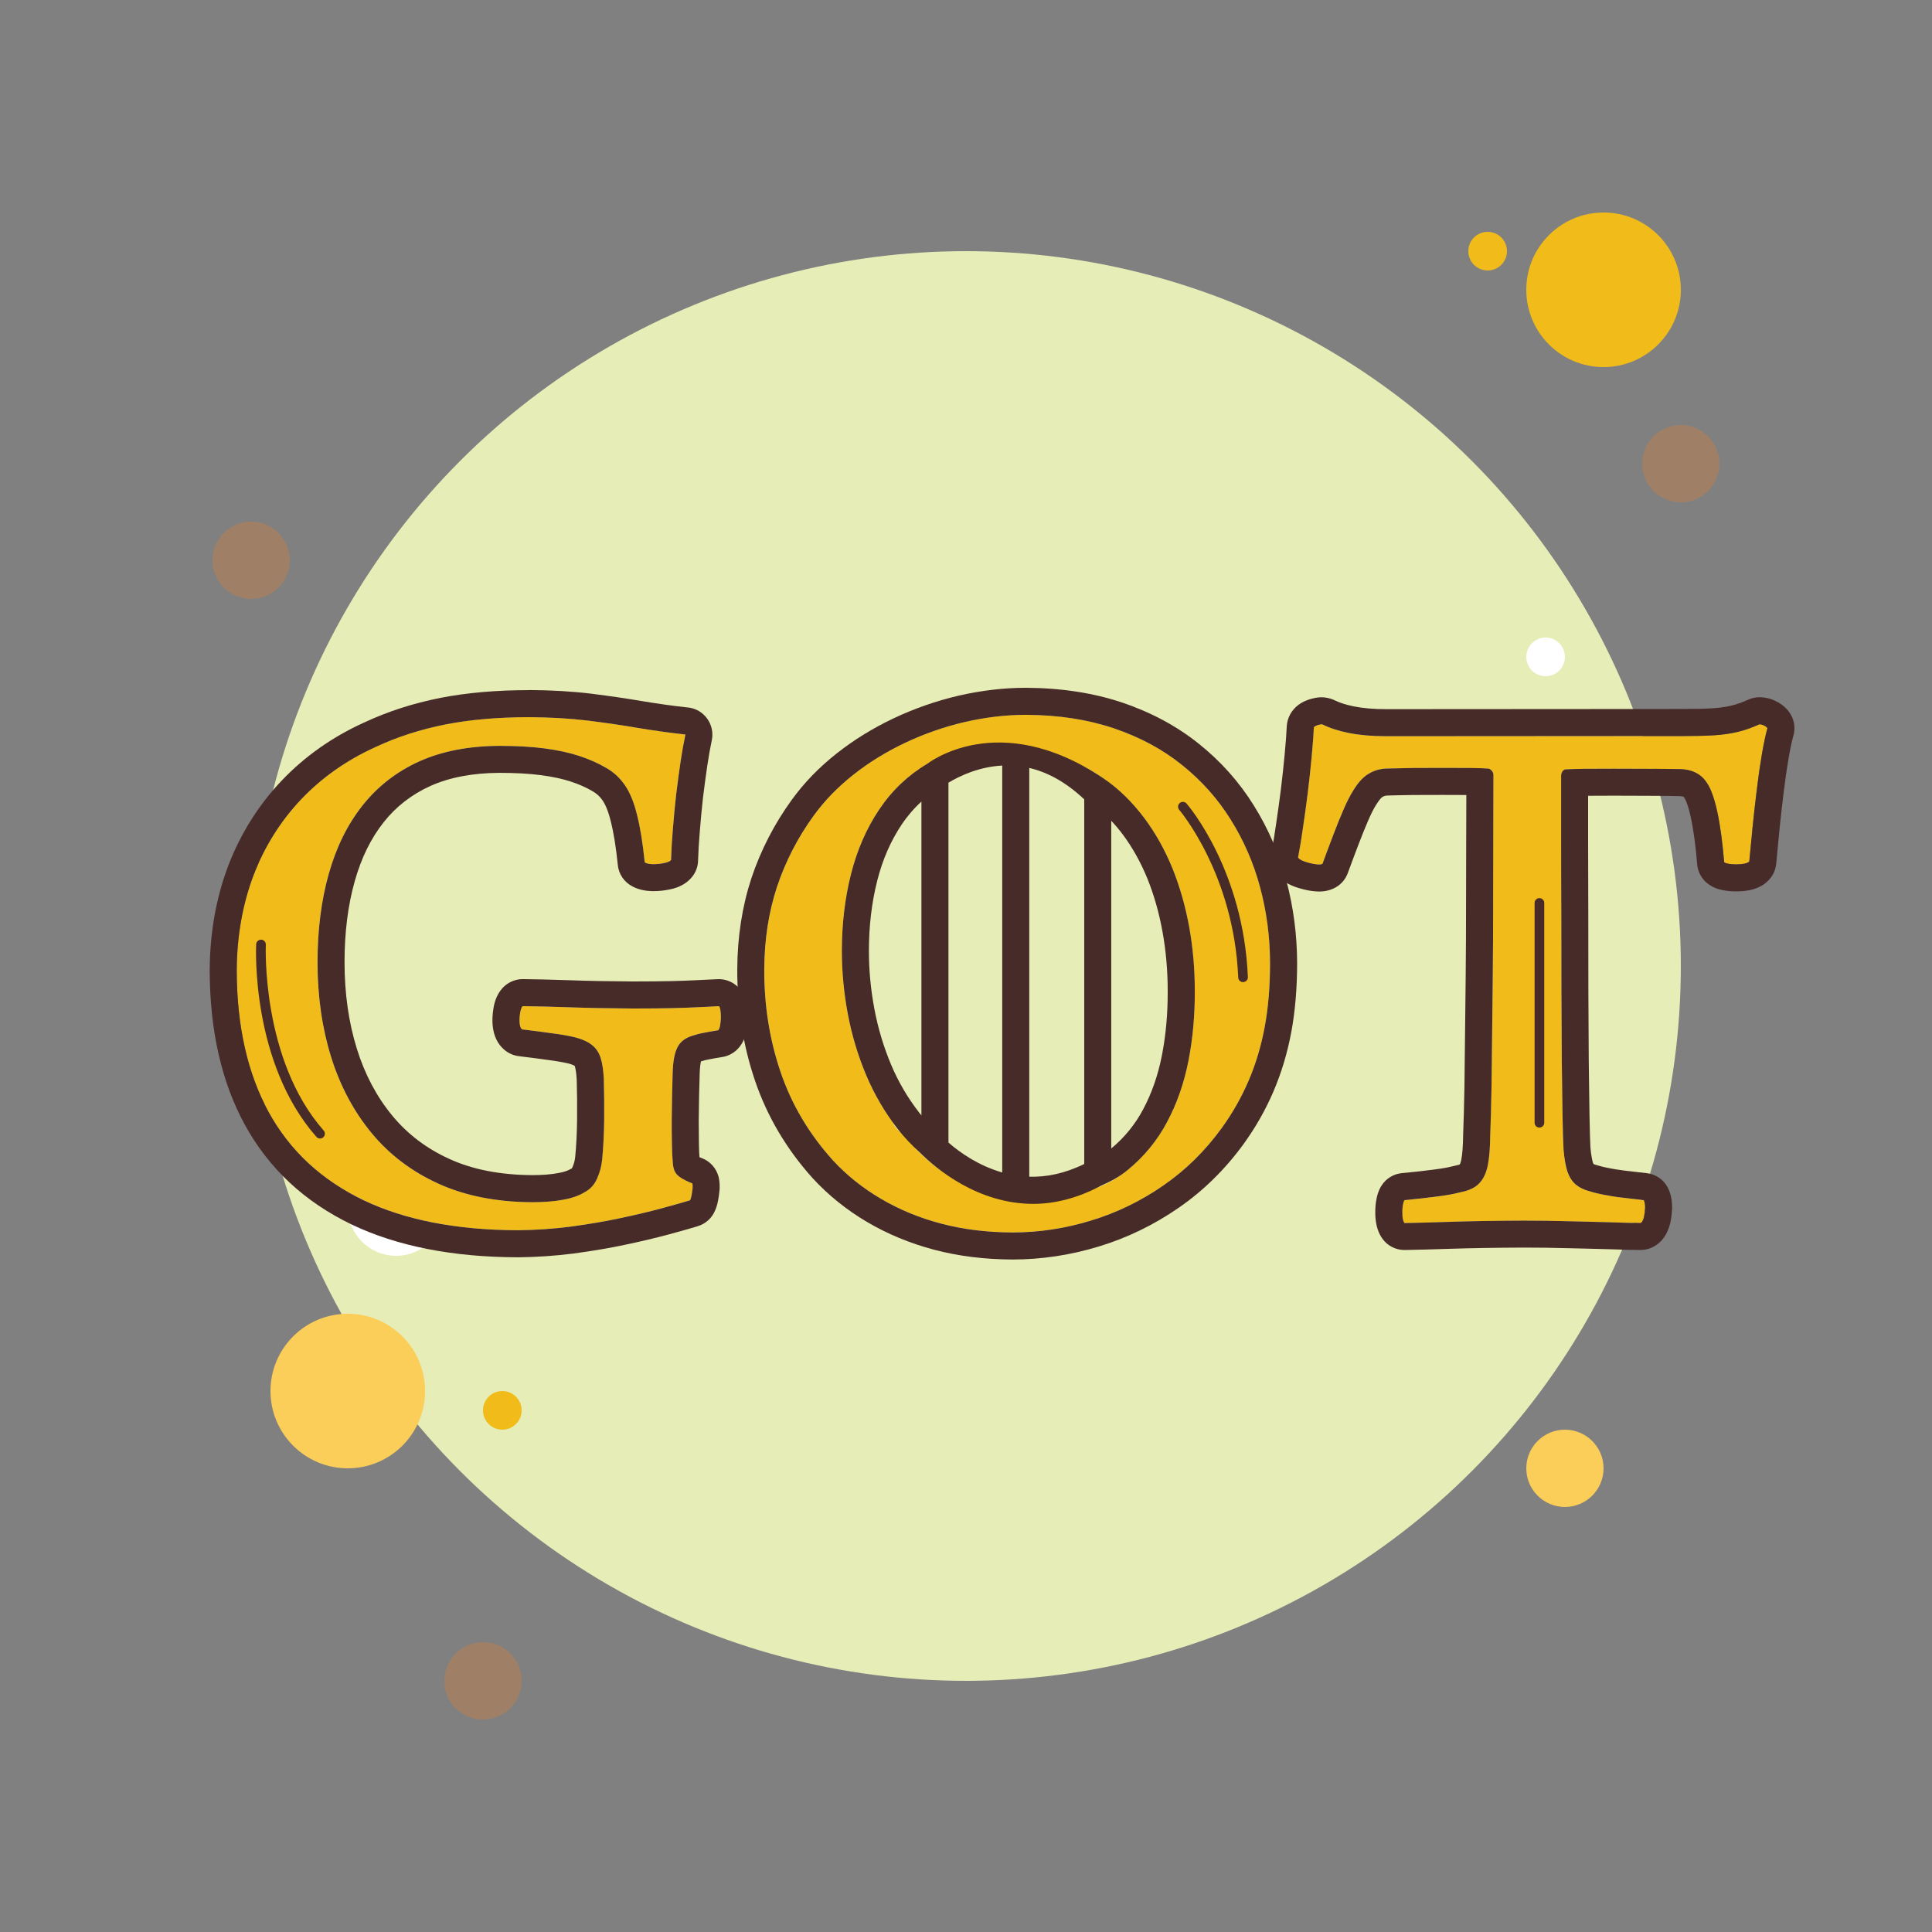 <svg xmlns="http://www.w3.org/2000/svg"  viewBox="0 0 100 100" width="50px" height="50px"><rect x="0" y="0" width="100" height="100" fill="#808080" stroke="none"/><circle cx="50" cy="50" r="37" fill="#e6edb7"/><circle cx="13" cy="29" r="2" fill="#9f8066"/><circle cx="77" cy="13" r="1" fill="#f1bc19"/><circle cx="83" cy="15" r="4" fill="#f1bc19"/><circle cx="87" cy="24" r="2" fill="#9f8066"/><circle cx="81" cy="76" r="2" fill="#fbcd59"/><circle cx="18" cy="72" r="4" fill="#fbcd59"/><circle cx="25" cy="87" r="2" fill="#9f8066"/><circle cx="20.5" cy="62.5" r="2.5" fill="#fff"/><circle cx="26" cy="73" r="1" fill="#f1bc19"/><circle cx="80" cy="34" r="1" fill="#fff"/><path fill="#f1bc19" d="M37.214,52.079h-0.005c-0.067,0.002-0.136,0.005-0.208,0.01c-0.225,0.012-0.477,0.029-0.769,0.039 c-0.471,0.025-0.936,0.041-1.427,0.053c-0.555,0.012-1.239,0.019-2.036,0.019c-1.243-0.007-2.357-0.028-3.308-0.063 c-0.976-0.035-1.76-0.051-2.399-0.058h-0.01c-0.054,0.047-0.096,0.153-0.131,0.339c-0.03,0.191-0.041,0.364-0.029,0.517 c0.015,0.181,0.054,0.284,0.121,0.339l0.005,0.005c0.639,0.077,1.149,0.144,1.562,0.203c0.421,0.054,0.814,0.121,1.166,0.203 c0.394,0.104,0.694,0.24,0.895,0.406c0.208,0.161,0.356,0.385,0.445,0.663c0.087,0.275,0.142,0.64,0.164,1.083 c0.02,0.696,0.027,1.412,0.019,2.128c-0.008,0.713-0.042,1.397-0.102,2.031c-0.035,0.357-0.12,0.682-0.266,1.006 c-0.136,0.314-0.346,0.548-0.629,0.696c-0.295,0.186-0.678,0.322-1.141,0.401c-0.46,0.087-0.992,0.126-1.581,0.126 c-1.837-0.007-3.469-0.326-4.846-0.953c-1.377-0.619-2.549-1.504-3.477-2.631c-0.929-1.124-1.631-2.448-2.094-3.941 c-0.463-1.486-0.701-3.131-0.701-4.894c0-1.674,0.196-3.213,0.58-4.57c0.391-1.387,0.959-2.542,1.741-3.535 c0.775-0.983,1.762-1.755,2.936-2.288c1.174-0.53,2.57-0.8,4.149-0.808c0.904,0,1.67,0.044,2.336,0.131 c0.676,0.089,1.279,0.219,1.794,0.387c0.51,0.166,0.986,0.376,1.407,0.624c0.389,0.22,0.705,0.513,0.967,0.895 c0.26,0.374,0.468,0.887,0.624,1.519c0.166,0.651,0.302,1.483,0.401,2.471v0.005h0.005c0.082,0.054,0.215,0.084,0.421,0.092 c0.223,0,0.405-0.021,0.571-0.058c0.186-0.032,0.308-0.085,0.368-0.16v-0.005c0.015-0.505,0.047-1.037,0.092-1.577 c0.052-0.649,0.107-1.232,0.169-1.785c0.084-0.683,0.158-1.234,0.232-1.727c0.079-0.532,0.162-0.997,0.247-1.388v-0.015h-0.015 c-0.775-0.084-1.573-0.195-2.442-0.339c-0.745-0.129-1.577-0.251-2.612-0.382c-0.933-0.111-1.948-0.169-3.018-0.174 c-1.585,0-3.036,0.125-4.309,0.372c-1.32,0.262-2.51,0.645-3.642,1.175c-1.481,0.671-2.773,1.577-3.835,2.694 c-1.065,1.119-1.899,2.444-2.476,3.937c-0.57,1.501-0.866,3.169-0.871,4.957c0.007,2.862,0.564,5.319,1.654,7.303 c0.547,0.995,1.233,1.88,2.046,2.636c0.812,0.755,1.771,1.402,2.848,1.92c2.149,1.03,4.844,1.557,8.014,1.562 c0.889-0.007,1.797-0.07,2.699-0.184c0.963-0.131,1.808-0.274,2.578-0.44c0.805-0.168,1.53-0.342,2.162-0.513 c0.688-0.188,1.134-0.312,1.451-0.411h0.005l0.005-0.005c0.03-0.054,0.058-0.138,0.077-0.252c0.025-0.109,0.036-0.227,0.048-0.339 l0.005-0.019c0.007-0.139,0.003-0.212-0.01-0.256v-0.005h-0.005c-0.272-0.106-0.499-0.225-0.653-0.334 c-0.136-0.097-0.231-0.217-0.28-0.348c-0.047-0.129-0.075-0.29-0.082-0.493c-0.02-0.203-0.034-0.494-0.039-0.861 c-0.008-0.374-0.01-0.79-0.01-1.228c0.007-0.448,0.012-0.892,0.019-1.32c0.005-0.265,0.012-0.512,0.019-0.73 c0.005-0.136,0.007-0.263,0.01-0.382c0.015-0.597,0.091-1.028,0.237-1.325c0.141-0.297,0.402-0.508,0.774-0.619 c0.193-0.064,0.403-0.12,0.624-0.16c0.228-0.047,0.478-0.086,0.716-0.126l0.01-0.005c0.054-0.055,0.089-0.167,0.111-0.353 c0.022-0.191,0.029-0.364,0.014-0.532c-0.012-0.186-0.04-0.296-0.082-0.353L37.214,52.079z"/><path fill="#f1bc19" d="M91.312,37.556c-0.087-0.045-0.175-0.068-0.242-0.068c-0.386,0.176-0.758,0.307-1.132,0.397 c-0.367,0.087-0.775,0.147-1.224,0.174c-0.448,0.027-0.977,0.039-1.596,0.039l-15.365,0.01c-0.753,0-1.399-0.06-1.944-0.169 c-0.545-0.109-0.992-0.257-1.359-0.44c-0.027-0.012-0.083-0.01-0.15,0.01c-0.074,0.012-0.136,0.036-0.198,0.063 S68.008,37.637,68,37.664c-0.02,0.448-0.062,0.963-0.116,1.548c-0.054,0.584-0.122,1.197-0.198,1.828 c-0.082,0.631-0.162,1.241-0.251,1.818c-0.082,0.584-0.17,1.095-0.251,1.528c0.04,0.067,0.146,0.136,0.324,0.203 c0.183,0.062,0.37,0.113,0.561,0.14c0.191,0.027,0.308,0.025,0.377-0.015c0.191-0.522,0.378-1.019,0.561-1.499 c0.183-0.475,0.356-0.917,0.527-1.306c0.171-0.394,0.34-0.729,0.503-0.987c0.245-0.401,0.504-0.692,0.784-0.861 c0.277-0.171,0.582-0.266,0.928-0.28c0.401-0.012,0.861-0.022,1.383-0.029c0.522,0,1.044-0.005,1.567-0.005 c0.53,0,1.001,0.005,1.417,0.005c0.414,0.007,0.711,0.014,0.895,0.029c0.067,0,0.127,0.035,0.189,0.102 c0.062,0.062,0.092,0.138,0.097,0.227c0,1.364-0.002,2.771-0.01,4.232c0,1.461-0.005,2.907-0.01,4.348 c-0.007,1.434-0.024,2.799-0.039,4.091c-0.015,1.297-0.026,2.457-0.039,3.482c-0.02,1.033-0.041,1.869-0.068,2.515 c-0.007,0.624-0.044,1.134-0.126,1.543c-0.082,0.401-0.232,0.713-0.45,0.938c-0.218,0.225-0.546,0.373-0.972,0.455 c-0.305,0.082-0.702,0.156-1.199,0.218c-0.49,0.067-1.054,0.127-1.693,0.189c-0.04,0.062-0.07,0.178-0.092,0.334 c-0.02,0.163-0.017,0.325-0.01,0.488c0.012,0.163,0.047,0.288,0.102,0.363c0.53-0.007,1.313-0.028,2.346-0.063 s2.303-0.055,3.811-0.063c0.834,0,1.643,0.012,2.418,0.034c0.775,0.02,1.482,0.033,2.109,0.053 c0.631,0.02,1.146,0.039,1.548,0.039c0.067-0.035,0.122-0.136,0.165-0.3c0.035-0.163,0.055-0.327,0.063-0.503 c-0.002-0.176-0.028-0.308-0.068-0.382c-0.468-0.054-0.872-0.098-1.204-0.14c-0.332-0.04-0.625-0.093-0.871-0.14 c-0.253-0.047-0.481-0.1-0.692-0.169c-0.312-0.074-0.559-0.197-0.75-0.353c-0.191-0.156-0.331-0.383-0.435-0.667 c-0.094-0.292-0.163-0.673-0.203-1.141c-0.02-0.359-0.038-0.936-0.053-1.736c-0.012-0.802-0.024-1.763-0.039-2.878 c-0.007-1.114-0.012-2.308-0.019-3.598c0-1.29-0.005-2.595-0.005-3.927c-0.007-1.332-0.01-2.616-0.01-3.854v-3.371 c0-0.067,0.019-0.129,0.053-0.198c0.04-0.062,0.09-0.106,0.15-0.126c0.245-0.012,0.585-0.022,1.021-0.029 c0.436,0,0.925-0.005,1.47-0.005c0.542,0,1.092,0,1.649,0.005c0.565,0.003,1.369,0.004,1.852,0.019 c0.386,0.012,0.707,0.117,0.967,0.3c0.258,0.183,0.463,0.474,0.624,0.88c0.104,0.26,0.201,0.586,0.285,0.967 c0.087,0.389,0.156,0.802,0.218,1.257c0.062,0.456,0.11,0.924,0.15,1.407c0.035,0.04,0.116,0.065,0.237,0.087 c0.121,0.02,0.262,0.032,0.411,0.029c0.156-0.002,0.295-0.014,0.416-0.039c0.121-0.027,0.202-0.067,0.237-0.116 c0.054-0.557,0.11-1.162,0.174-1.809c0.064-0.644,0.138-1.283,0.218-1.93c0.077-0.639,0.162-1.235,0.256-1.785 c0.092-0.545,0.189-1.002,0.29-1.369C91.454,37.645,91.403,37.601,91.312,37.556z"/><path fill="#f1bc19" d="M63.702,42.421c-0.671-1.077-1.514-2.024-2.529-2.834c-1.008-0.81-2.191-1.443-3.535-1.896 c-1.352-0.453-2.86-0.684-4.541-0.692c-1.062,0-2.125,0.132-3.187,0.377c-1.057,0.248-2.074,0.606-3.047,1.064 c-0.973,0.461-1.865,1.005-2.674,1.644c-0.817,0.644-1.505,1.35-2.075,2.138c-0.822,1.132-1.455,2.363-1.896,3.68 c-0.433,1.325-0.65,2.743-0.658,4.266c-0.007,1.86,0.272,3.629,0.841,5.31s1.47,3.201,2.699,4.565 c0.713,0.775,1.545,1.443,2.486,1.997c0.941,0.555,1.98,0.989,3.124,1.291c1.139,0.302,2.373,0.452,3.69,0.459 c1.387,0,2.735-0.208,4.067-0.614c1.33-0.404,2.575-1.006,3.733-1.809c1.159-0.795,2.168-1.791,3.027-2.969 c0.562-0.775,1.029-1.598,1.398-2.457c0.371-0.864,0.651-1.795,0.837-2.795s0.276-2.107,0.276-3.308 c-0.003-1.352-0.176-2.652-0.513-3.908C64.889,44.67,64.381,43.503,63.702,42.421z M61.511,54.913 c-0.228,1.156-0.6,2.217-1.103,3.158c-0.503,0.951-1.184,1.785-2.031,2.481c-0.54,0.458-1.181,0.804-1.959,1.064 c-0.094,0.03-0.191,0.06-0.285,0.087l-0.014,0.005v-0.24c-0.257,0.156-0.522,0.295-0.802,0.404l0.097-0.004 c-0.041,0.007-0.083,0.01-0.124,0.016C52.533,62.944,48.796,61.286,47,59c-0.366-0.466-0.597-0.433-0.802-0.929 c-0.541-0.752-1.004-1.561-1.367-2.423c-0.423-1.005-0.742-2.071-0.948-3.158s-0.31-2.187-0.31-3.269 c0-1.404,0.159-2.742,0.474-3.98c0.312-1.238,0.802-2.361,1.456-3.337c0.654-0.978,1.488-1.773,2.481-2.365 c0.342-0.191,0.707-0.355,1.088-0.488l0.019-0.01v0.374c0.539-0.308,1.195-0.49,1.971-0.484c1.795,0.014,3.455,0.184,5.056,0.905 v-0.157l0.019,0.01c0.332,0.176,0.653,0.372,0.962,0.59c0.797,0.557,1.511,1.248,2.118,2.051c0.584,0.78,1.081,1.665,1.475,2.636 c0.381,0.948,0.67,1.972,0.861,3.042c0.186,1.035,0.285,2.135,0.285,3.274C61.848,52.544,61.737,53.764,61.511,54.913z"/><path fill="#472b29" d="M91.07,37.488c0.067,0,0.155,0.023,0.242,0.068c0.092,0.045,0.142,0.088,0.169,0.135 c-0.101,0.367-0.198,0.824-0.29,1.369c-0.094,0.55-0.18,1.146-0.256,1.785c-0.079,0.646-0.153,1.286-0.218,1.93 c-0.064,0.646-0.12,1.252-0.174,1.809c-0.035,0.049-0.116,0.089-0.237,0.116c-0.121,0.025-0.26,0.036-0.416,0.039 c-0.013,0-0.027,0-0.04,0c-0.134,0-0.261-0.011-0.371-0.029c-0.121-0.022-0.202-0.047-0.237-0.087 c-0.04-0.483-0.088-0.952-0.15-1.407s-0.131-0.869-0.218-1.257c-0.084-0.381-0.181-0.707-0.285-0.967 c-0.161-0.406-0.366-0.697-0.624-0.88c-0.26-0.183-0.581-0.287-0.967-0.3c-0.483-0.015-1.288-0.017-1.852-0.019 c-0.529-0.005-1.052-0.005-1.568-0.005c-0.027,0-0.054,0-0.081,0c-0.545,0-1.034,0.005-1.47,0.005 c-0.436,0.007-0.775,0.017-1.021,0.029c-0.059,0.02-0.11,0.064-0.15,0.126c-0.035,0.069-0.053,0.131-0.053,0.198v3.371 c0,1.238,0.002,2.522,0.01,3.854c0,1.332,0.005,2.637,0.005,3.927c0.007,1.29,0.012,2.484,0.019,3.598 c0.015,1.114,0.026,2.075,0.039,2.878c0.015,0.8,0.033,1.377,0.053,1.736c0.04,0.468,0.109,0.849,0.203,1.141 c0.104,0.285,0.245,0.511,0.435,0.667c0.191,0.156,0.438,0.279,0.75,0.353c0.21,0.069,0.439,0.122,0.692,0.169 c0.245,0.047,0.539,0.101,0.871,0.14c0.332,0.042,0.736,0.086,1.204,0.14c0.04,0.074,0.065,0.206,0.068,0.382 c-0.007,0.176-0.028,0.34-0.063,0.503c-0.042,0.163-0.098,0.265-0.165,0.3c-0.401,0-0.916-0.019-1.547-0.039 c-0.626-0.02-1.333-0.033-2.109-0.053c-0.775-0.022-1.584-0.034-2.418-0.034c-1.508,0.007-2.778,0.028-3.811,0.063 c-1.032,0.035-1.816,0.055-2.346,0.063c-0.055-0.074-0.089-0.199-0.102-0.363c-0.007-0.163-0.01-0.325,0.01-0.488 c0.022-0.156,0.052-0.272,0.092-0.334c0.639-0.062,1.202-0.122,1.693-0.189c0.498-0.062,0.895-0.136,1.199-0.218 c0.426-0.082,0.754-0.229,0.972-0.455c0.218-0.225,0.368-0.537,0.45-0.938c0.082-0.409,0.118-0.919,0.126-1.543 c0.027-0.646,0.048-1.482,0.068-2.515c0.012-1.025,0.024-2.185,0.039-3.482c0.015-1.293,0.031-2.658,0.039-4.091 c0.005-1.441,0.01-2.887,0.01-4.348c0.007-1.461,0.01-2.867,0.01-4.232c-0.005-0.089-0.035-0.165-0.097-0.227 c-0.062-0.067-0.122-0.102-0.189-0.102c-0.183-0.015-0.481-0.022-0.895-0.029c-0.416,0-0.887-0.005-1.417-0.005 c-0.522,0-1.044,0.005-1.567,0.005c-0.523,0.007-0.982,0.017-1.383,0.029c-0.347,0.015-0.651,0.11-0.928,0.28 c-0.28,0.168-0.538,0.46-0.783,0.861c-0.163,0.258-0.332,0.593-0.503,0.987c-0.171,0.389-0.344,0.83-0.527,1.306 c-0.183,0.48-0.37,0.977-0.561,1.499c-0.039,0.022-0.093,0.033-0.167,0.033c-0.057,0-0.127-0.006-0.21-0.018 c-0.191-0.027-0.378-0.078-0.561-0.14c-0.178-0.067-0.285-0.136-0.324-0.203c0.082-0.433,0.17-0.944,0.251-1.528 c0.089-0.577,0.17-1.187,0.251-1.818c0.077-0.631,0.144-1.244,0.198-1.828s0.096-1.099,0.116-1.548 c0.007-0.027,0.04-0.065,0.102-0.092s0.124-0.05,0.198-0.063c0.04-0.012,0.075-0.017,0.104-0.017 c0.019,0,0.035,0.003,0.046,0.008c0.366,0.183,0.814,0.331,1.359,0.44c0.545,0.109,1.191,0.169,1.944,0.169l15.365-0.01 c0.619,0,1.148-0.011,1.596-0.039c0.448-0.027,0.857-0.087,1.224-0.174C90.312,37.796,90.684,37.664,91.07,37.488 M91.07,36.088 c-0.2,0-0.398,0.043-0.58,0.126c-0.31,0.141-0.597,0.242-0.876,0.309c-0.297,0.07-0.629,0.117-0.984,0.138 c-0.4,0.024-0.894,0.036-1.511,0.036l-15.365,0.01c-0.636,0-1.197-0.048-1.669-0.142c-0.407-0.082-0.746-0.189-1.007-0.319 c-0.016-0.008-0.032-0.016-0.049-0.023c-0.181-0.082-0.424-0.132-0.624-0.132c0,0,0,0-0.001,0c-0.136,0-0.276,0.017-0.415,0.052 c-0.195,0.041-0.347,0.102-0.449,0.146c-0.447,0.197-0.771,0.565-0.891,1.01c-0.027,0.099-0.042,0.2-0.047,0.302 c-0.016,0.373-0.051,0.829-0.111,1.479c-0.053,0.572-0.119,1.171-0.194,1.789c-0.079,0.609-0.158,1.207-0.245,1.773 c-0.071,0.506-0.15,0.984-0.244,1.482c-0.063,0.334-0.002,0.68,0.171,0.973c0.211,0.356,0.55,0.618,1.038,0.801 c0.333,0.113,0.598,0.179,0.854,0.215c0.162,0.023,0.297,0.032,0.408,0.032c0.319,0,0.609-0.073,0.861-0.217 c0.288-0.164,0.508-0.425,0.622-0.737c0.188-0.516,0.373-1.006,0.554-1.48c0.173-0.449,0.338-0.87,0.501-1.241 c0.187-0.43,0.322-0.672,0.403-0.8c0.206-0.336,0.322-0.411,0.323-0.412c0.09-0.055,0.164-0.077,0.266-0.081 c0.378-0.012,0.83-0.021,1.344-0.028l0.77-0.002l0.777-0.002l0.787,0.003l0.41,0.001c-0.001,1.034-0.004,2.093-0.009,3.183 c0,1.466-0.005,2.91-0.01,4.35c-0.007,1.341-0.022,2.624-0.036,3.843l-0.003,0.237l-0.019,1.691l-0.02,1.79 c-0.02,1.009-0.04,1.835-0.067,2.473c-0.008,0.608-0.04,1.029-0.1,1.327c-0.027,0.132-0.061,0.206-0.078,0.232c0,0,0,0-0.001,0 c-0.011,0-0.085,0.032-0.234,0.06c-0.033,0.006-0.067,0.014-0.099,0.023c-0.174,0.047-0.491,0.116-1.009,0.18 c-0.491,0.067-1.037,0.125-1.655,0.184c-0.427,0.041-0.812,0.277-1.044,0.638c-0.153,0.238-0.245,0.513-0.299,0.89 c-0.037,0.301-0.032,0.546-0.022,0.751c0.035,0.473,0.159,0.839,0.372,1.128c0.264,0.359,0.683,0.571,1.128,0.571 c0.007,0,0.013,0,0.02,0c0.536-0.008,1.328-0.028,2.373-0.063c1.007-0.034,2.275-0.055,3.771-0.062 c0.802,0,1.602,0.011,2.371,0.033l0.833,0.02c0.454,0.011,0.879,0.021,1.271,0.033l0.281,0.009c0.522,0.017,0.959,0.03,1.31,0.03 c0.224,0,0.444-0.054,0.643-0.157c0.436-0.225,0.731-0.627,0.877-1.194c0.005-0.02,0.01-0.04,0.014-0.06 c0.051-0.242,0.081-0.482,0.092-0.733c0.001-0.026,0.001-0.052,0.001-0.079c-0.006-0.405-0.082-0.739-0.233-1.022 c-0.216-0.405-0.617-0.678-1.073-0.731l-0.465-0.053c-0.27-0.031-0.513-0.058-0.725-0.085c-0.305-0.036-0.565-0.084-0.783-0.126 c-0.224-0.042-0.386-0.081-0.518-0.124c-0.037-0.012-0.075-0.023-0.114-0.032c-0.073-0.017-0.126-0.038-0.159-0.056 c-0.007-0.013-0.015-0.032-0.026-0.058c-0.043-0.141-0.097-0.391-0.132-0.804c-0.016-0.307-0.034-0.868-0.048-1.644l-0.025-1.814 l-0.014-1.057l-0.011-2.036l-0.008-1.552l-0.002-1.927l-0.002-1.992c-0.007-1.337-0.01-2.619-0.01-3.854v-2.32l0.484-0.002 l0.81-0.003h0.081c0.512,0,1.03,0,1.555,0.005l0.179,0.001c0.535,0.002,1.217,0.005,1.643,0.018 c0.092,0.003,0.166,0.019,0.203,0.044l0,0c-0.003,0,0.055,0.063,0.131,0.253c0.055,0.138,0.136,0.376,0.219,0.753 c0.074,0.33,0.136,0.693,0.198,1.144c0.055,0.407,0.102,0.843,0.142,1.333c0.025,0.299,0.144,0.582,0.342,0.808 c0.367,0.419,0.854,0.508,1.038,0.542c0.221,0.036,0.422,0.052,0.624,0.052c0.008,0,0.055,0,0.063,0 c0.251-0.004,0.472-0.026,0.672-0.067c0.501-0.112,0.863-0.341,1.104-0.685c0.138-0.197,0.223-0.427,0.247-0.667l0.069-0.723 c0.033-0.346,0.067-0.708,0.104-1.083c0.063-0.633,0.136-1.262,0.214-1.898c0.074-0.62,0.157-1.197,0.247-1.719 c0.084-0.499,0.171-0.912,0.26-1.232c0.1-0.362,0.051-0.75-0.138-1.075c-0.171-0.295-0.429-0.528-0.769-0.693 C91.669,36.165,91.364,36.088,91.07,36.088L91.07,36.088z"/><path fill="#472b29" d="M27.387,37.121c1.07,0.005,2.084,0.063,3.018,0.174c1.035,0.131,1.866,0.253,2.612,0.382 c0.869,0.144,1.667,0.254,2.442,0.339h0.015v0.014c-0.084,0.391-0.167,0.856-0.247,1.388c-0.074,0.493-0.148,1.043-0.232,1.727 c-0.062,0.552-0.117,1.136-0.169,1.785c-0.045,0.54-0.077,1.071-0.092,1.577v0.005c-0.059,0.074-0.182,0.127-0.367,0.16 c-0.166,0.037-0.348,0.058-0.571,0.058c-0.206-0.007-0.339-0.037-0.421-0.092H33.37v-0.005c-0.099-0.988-0.236-1.82-0.401-2.471 c-0.156-0.631-0.364-1.145-0.624-1.519c-0.262-0.381-0.578-0.674-0.967-0.895c-0.421-0.248-0.897-0.458-1.407-0.624 c-0.515-0.168-1.118-0.298-1.794-0.387c-0.666-0.087-1.432-0.131-2.336-0.131c-1.58,0.007-2.976,0.278-4.149,0.808 c-1.174,0.532-2.161,1.304-2.936,2.288c-0.782,0.993-1.35,2.149-1.741,3.535c-0.384,1.357-0.58,2.896-0.58,4.57 c0,1.763,0.238,3.409,0.701,4.894c0.463,1.493,1.166,2.817,2.094,3.941c0.928,1.127,2.1,2.012,3.477,2.631 c1.377,0.626,3.009,0.945,4.846,0.953c0.589,0,1.121-0.039,1.581-0.126c0.463-0.079,0.847-0.216,1.141-0.401 c0.282-0.149,0.492-0.382,0.629-0.696c0.146-0.324,0.231-0.649,0.266-1.006c0.059-0.634,0.094-1.318,0.102-2.031 c0.007-0.716,0-1.432-0.019-2.128c-0.022-0.443-0.078-0.808-0.165-1.083c-0.089-0.277-0.237-0.502-0.445-0.663 c-0.201-0.166-0.501-0.302-0.895-0.406c-0.352-0.082-0.745-0.149-1.166-0.203c-0.413-0.059-0.923-0.126-1.562-0.203l-0.005-0.005 c-0.067-0.055-0.106-0.158-0.121-0.339c-0.012-0.154-0.001-0.327,0.029-0.518c0.035-0.186,0.076-0.292,0.131-0.339h0.005h0.005 c0.639,0.007,1.423,0.023,2.399,0.058c0.951,0.035,2.065,0.055,3.308,0.063c0.797,0,1.481-0.007,2.036-0.019 c0.49-0.012,0.956-0.028,1.427-0.053c0.292-0.01,0.543-0.026,0.769-0.039c0.072-0.005,0.141-0.007,0.208-0.01h0.005l0.005,0.005 c0.042,0.057,0.07,0.167,0.082,0.353c0.015,0.168,0.008,0.341-0.015,0.532c-0.022,0.186-0.057,0.299-0.111,0.353l-0.01,0.005 c-0.238,0.04-0.488,0.079-0.716,0.126c-0.22,0.04-0.431,0.095-0.624,0.16c-0.371,0.111-0.633,0.322-0.774,0.619 c-0.146,0.297-0.222,0.728-0.237,1.325c-0.002,0.119-0.005,0.246-0.01,0.382c-0.007,0.218-0.014,0.465-0.019,0.73 c-0.007,0.428-0.012,0.872-0.019,1.32c0,0.438,0.002,0.854,0.01,1.228c0.005,0.366,0.019,0.658,0.039,0.861 c0.007,0.203,0.035,0.365,0.082,0.493c0.05,0.131,0.144,0.252,0.281,0.348c0.153,0.109,0.381,0.227,0.653,0.334h0.005v0.005 c0.012,0.045,0.017,0.118,0.01,0.256l-0.005,0.019c-0.012,0.111-0.024,0.23-0.048,0.339c-0.02,0.114-0.048,0.197-0.077,0.252 l-0.005,0.005h-0.005c-0.317,0.099-0.763,0.223-1.451,0.411c-0.631,0.171-1.357,0.344-2.162,0.513 c-0.77,0.166-1.615,0.309-2.578,0.44c-0.901,0.114-1.81,0.176-2.699,0.184c-3.169-0.005-5.864-0.532-8.014-1.562 c-1.077-0.518-2.036-1.165-2.849-1.92c-0.812-0.755-1.499-1.64-2.046-2.636c-1.09-1.983-1.647-4.44-1.654-7.303 c0.005-1.788,0.301-3.457,0.87-4.957c0.577-1.493,1.411-2.817,2.476-3.937c1.062-1.117,2.354-2.023,3.835-2.694 c1.132-0.53,2.322-0.913,3.642-1.175C24.351,37.246,25.802,37.121,27.387,37.121 M27.387,35.721 c-1.679,0-3.219,0.134-4.576,0.398c-1.442,0.287-2.738,0.706-3.968,1.281c-1.634,0.74-3.071,1.751-4.256,2.997 c-1.194,1.255-2.125,2.734-2.768,4.397c-0.636,1.674-0.959,3.508-0.965,5.458c0.008,3.106,0.623,5.788,1.827,7.981 c0.619,1.127,1.4,2.132,2.319,2.987c0.917,0.853,1.992,1.579,3.196,2.157c2.343,1.123,5.242,1.695,8.618,1.7 c0.953-0.008,1.916-0.073,2.876-0.195c1.028-0.14,1.906-0.29,2.697-0.46c0.799-0.167,1.553-0.346,2.233-0.53 c0.691-0.189,1.144-0.315,1.47-0.416c0.225-0.064,0.434-0.183,0.603-0.349c0.098-0.097,0.186-0.212,0.252-0.333 c0.101-0.186,0.176-0.404,0.221-0.648c0.028-0.133,0.046-0.272,0.061-0.408c0.008-0.051,0.014-0.102,0.017-0.149 c0.01-0.182,0.012-0.396-0.038-0.621c-0.102-0.484-0.454-0.878-0.915-1.037c-0.031-0.013-0.06-0.025-0.087-0.037 c-0.01-0.117-0.023-0.335-0.028-0.694c-0.007-0.374-0.01-0.781-0.01-1.209l0.009-0.615l0.01-0.681 c0.005-0.255,0.012-0.495,0.019-0.707c0.005-0.122,0.007-0.242,0.009-0.355c0.009-0.383,0.043-0.591,0.068-0.695 c0.137-0.045,0.277-0.08,0.416-0.105c0.202-0.041,0.383-0.071,0.56-0.1l0.138-0.023c0.137-0.023,0.271-0.066,0.396-0.129 c0.134-0.067,0.266-0.16,0.372-0.266c0.378-0.377,0.474-0.852,0.513-1.177c0.036-0.307,0.042-0.567,0.019-0.823 c-0.017-0.259-0.074-0.687-0.35-1.06c-0.044-0.059-0.092-0.115-0.144-0.166c-0.262-0.258-0.62-0.408-0.988-0.408 c-0.017,0-0.039,0-0.056,0.001c-0.094,0.003-0.172,0.006-0.253,0.012L36.767,50.7c-0.175,0.01-0.367,0.021-0.582,0.028 c-0.484,0.025-0.938,0.041-1.415,0.053c-0.542,0.012-1.215,0.019-2.001,0.019c-1.235-0.007-2.334-0.028-3.257-0.062 c-0.991-0.035-1.786-0.051-2.434-0.059c-0.005,0-0.011,0-0.016,0c-0.336,0-0.67,0.121-0.925,0.34 c-0.405,0.35-0.532,0.819-0.592,1.141c-0.056,0.353-0.069,0.629-0.048,0.886c0.046,0.56,0.254,0.996,0.617,1.299 c0.208,0.175,0.467,0.289,0.737,0.322c0.626,0.075,1.125,0.141,1.53,0.199c0.41,0.053,0.756,0.113,1.048,0.181 c0.193,0.051,0.29,0.105,0.318,0.122c0.033,0.103,0.084,0.321,0.105,0.737c0.018,0.659,0.025,1.357,0.018,2.043 c-0.007,0.668-0.039,1.312-0.096,1.915c-0.02,0.203-0.066,0.377-0.149,0.561l-0.025,0.05c-0.032,0.017-0.043,0.018-0.074,0.037 c-0.08,0.05-0.267,0.144-0.631,0.206c-0.381,0.072-0.826,0.106-1.345,0.106c-1.637-0.007-3.075-0.285-4.266-0.827 c-1.188-0.534-2.187-1.289-2.976-2.247c-0.811-0.981-1.428-2.147-1.837-3.466c-0.424-1.359-0.638-2.866-0.638-4.48 c0-1.543,0.177-2.952,0.527-4.189c0.341-1.21,0.83-2.208,1.494-3.05c0.638-0.81,1.451-1.442,2.414-1.879 c0.988-0.446,2.193-0.676,3.578-0.683c0.829,0,1.534,0.039,2.149,0.119c0.591,0.078,1.11,0.189,1.54,0.329 c0.42,0.137,0.801,0.305,1.132,0.5c0.222,0.126,0.382,0.275,0.524,0.482c0.093,0.133,0.265,0.441,0.418,1.061 c0.152,0.598,0.275,1.355,0.366,2.26c0.043,0.49,0.338,0.909,0.754,1.124c0.367,0.2,0.749,0.237,1.016,0.247 c0.017,0.001,0.034,0.001,0.05,0.001c0.301,0,0.578-0.028,0.844-0.085c0.515-0.096,0.914-0.317,1.187-0.658 c0.199-0.248,0.307-0.557,0.307-0.875c0.013-0.417,0.042-0.923,0.087-1.466c0.051-0.636,0.105-1.205,0.165-1.744 c0.081-0.653,0.153-1.192,0.225-1.674c0.074-0.495,0.151-0.932,0.231-1.302c0.021-0.097,0.031-0.196,0.031-0.295 c0-0.744-0.581-1.366-1.314-1.412c-0.732-0.081-1.49-0.186-2.315-0.323c-0.768-0.133-1.618-0.257-2.664-0.39 c-0.988-0.118-2.057-0.18-3.187-0.185C27.391,35.721,27.389,35.721,27.387,35.721L27.387,35.721z"/><path fill="#472b29" d="M60.694,44.965c-0.394-0.971-0.891-1.856-1.475-2.636c-0.607-0.802-1.311-1.508-2.118-2.051 c-5.426-3.647-9.062-0.77-9.116-0.74c-0.993,0.592-1.827,1.387-2.481,2.365c-0.654,0.976-1.144,2.099-1.456,3.337 c-0.314,1.238-0.474,2.576-0.474,3.98c0,1.082,0.104,2.182,0.31,3.269c0.205,1.087,0.525,2.153,0.948,3.158 c0.421,1,0.971,1.936,1.63,2.786c0.348,0.445,0.737,0.852,1.155,1.228c0.828,0.825,2.986,2.651,5.867,2.651 c1.081,0,2.267-0.28,3.516-0.946c0.515-0.225,0.985-0.482,1.379-0.815c0.847-0.696,1.529-1.53,2.031-2.481 c0.503-0.941,0.875-2.002,1.103-3.158c0.225-1.149,0.336-2.369,0.329-3.632c0-1.139-0.1-2.239-0.285-3.274 C61.364,46.937,61.075,45.914,60.694,44.965z M49.092,40.51c0.662-0.396,1.635-0.823,2.783-0.885v21.062 c-1.207-0.344-2.167-1.013-2.783-1.547V40.51z M46.122,55.105c-0.384-0.913-0.675-1.88-0.863-2.875 c-0.189-1.001-0.285-2.013-0.285-3.009c0-1.287,0.145-2.51,0.431-3.635c0.273-1.085,0.698-2.06,1.262-2.902 c0.298-0.446,0.641-0.845,1.025-1.194v16.242c-0.043-0.053-0.086-0.106-0.128-0.16C46.978,56.817,46.492,55.985,46.122,55.105z M53.275,60.906V39.749c0.906,0.209,1.87,0.705,2.844,1.625v18.875C55.102,60.747,54.146,60.932,53.275,60.906z M60.137,54.644 c-0.2,1.013-0.524,1.945-0.964,2.768c-0.413,0.782-0.969,1.464-1.655,2.034V42.483c0.205,0.218,0.4,0.448,0.583,0.691 c0.511,0.683,0.948,1.464,1.295,2.318c0.342,0.851,0.605,1.782,0.78,2.761c0.175,0.975,0.264,1.994,0.264,3.028 C60.447,52.456,60.345,53.584,60.137,54.644z"/><path fill="#472b29" d="M66.578,45.57c-0.369-1.382-0.937-2.692-1.689-3.892c-0.753-1.209-1.71-2.282-2.843-3.185 c-1.127-0.905-2.461-1.622-3.961-2.128c-1.491-0.5-3.167-0.757-4.982-0.765c-0.002,0-0.004,0-0.006,0 c-1.136,0-2.314,0.139-3.502,0.413c-1.138,0.267-2.257,0.657-3.328,1.161c-1.077,0.51-2.067,1.119-2.945,1.812 c-0.93,0.733-1.696,1.523-2.342,2.416c-0.899,1.238-1.603,2.604-2.089,4.057c-0.477,1.458-0.722,3.038-0.73,4.703 c-0.008,2.01,0.3,3.95,0.916,5.766c0.626,1.849,1.63,3.549,2.984,5.053c0.813,0.884,1.757,1.643,2.815,2.267 c1.062,0.626,2.232,1.11,3.478,1.439c1.234,0.327,2.594,0.498,4.039,0.506c1.508,0,3.014-0.227,4.483-0.675 c1.462-0.444,2.85-1.116,4.122-1.997c1.271-0.872,2.404-1.982,3.362-3.296c0.62-0.855,1.142-1.772,1.553-2.729 c0.412-0.959,0.724-1.999,0.927-3.092c0.198-1.069,0.299-2.268,0.299-3.563C67.135,48.382,66.947,46.946,66.578,45.57z M65.462,53.148c-0.186,1-0.465,1.931-0.837,2.795c-0.369,0.859-0.836,1.682-1.398,2.457c-0.859,1.179-1.869,2.175-3.027,2.969 c-1.159,0.802-2.404,1.405-3.734,1.809c-1.332,0.406-2.681,0.614-4.067,0.614c-1.317-0.007-2.551-0.157-3.69-0.459 c-1.144-0.302-2.183-0.737-3.124-1.291c-0.941-0.555-1.773-1.222-2.486-1.997c-1.228-1.364-2.129-2.884-2.699-4.565 s-0.849-3.451-0.842-5.31c0.008-1.523,0.224-2.941,0.658-4.266c0.441-1.317,1.074-2.549,1.896-3.68 c0.569-0.787,1.258-1.494,2.075-2.138c0.81-0.639,1.701-1.184,2.674-1.644c0.973-0.458,1.99-0.816,3.047-1.064 C50.972,37.132,52.034,37,53.096,37c1.681,0.007,3.189,0.238,4.541,0.692c1.345,0.453,2.527,1.086,3.535,1.896 c1.015,0.81,1.858,1.757,2.529,2.834c0.678,1.082,1.187,2.248,1.523,3.511c0.337,1.255,0.51,2.556,0.513,3.908 C65.738,51.041,65.648,52.148,65.462,53.148z"/><path fill="#472b29" d="M16.566,58.93c-0.069,0-0.139-0.028-0.188-0.085c-3.368-3.825-3.131-9.721-3.119-9.97 c0.008-0.138,0.126-0.242,0.262-0.238c0.138,0.007,0.244,0.124,0.238,0.262c-0.003,0.059-0.238,5.945,2.994,9.616 c0.092,0.104,0.081,0.262-0.022,0.353C16.685,58.909,16.625,58.93,16.566,58.93z"/><g><path fill="#472b29" d="M79.68,58.363c-0.138,0-0.25-0.112-0.25-0.25V46.736c0-0.138,0.112-0.25,0.25-0.25 s0.25,0.112,0.25,0.25v11.377C79.93,58.251,79.817,58.363,79.68,58.363z"/></g><g><path fill="#472b29" d="M64.34,50.835c-0.134,0-0.244-0.105-0.25-0.239c-0.22-5.342-3.024-8.645-3.053-8.678 c-0.09-0.104-0.078-0.262,0.026-0.353s0.263-0.078,0.353,0.026c0.12,0.139,2.946,3.469,3.174,8.982 c0.006,0.139-0.102,0.255-0.239,0.261C64.347,50.835,64.343,50.835,64.34,50.835z"/></g></svg>